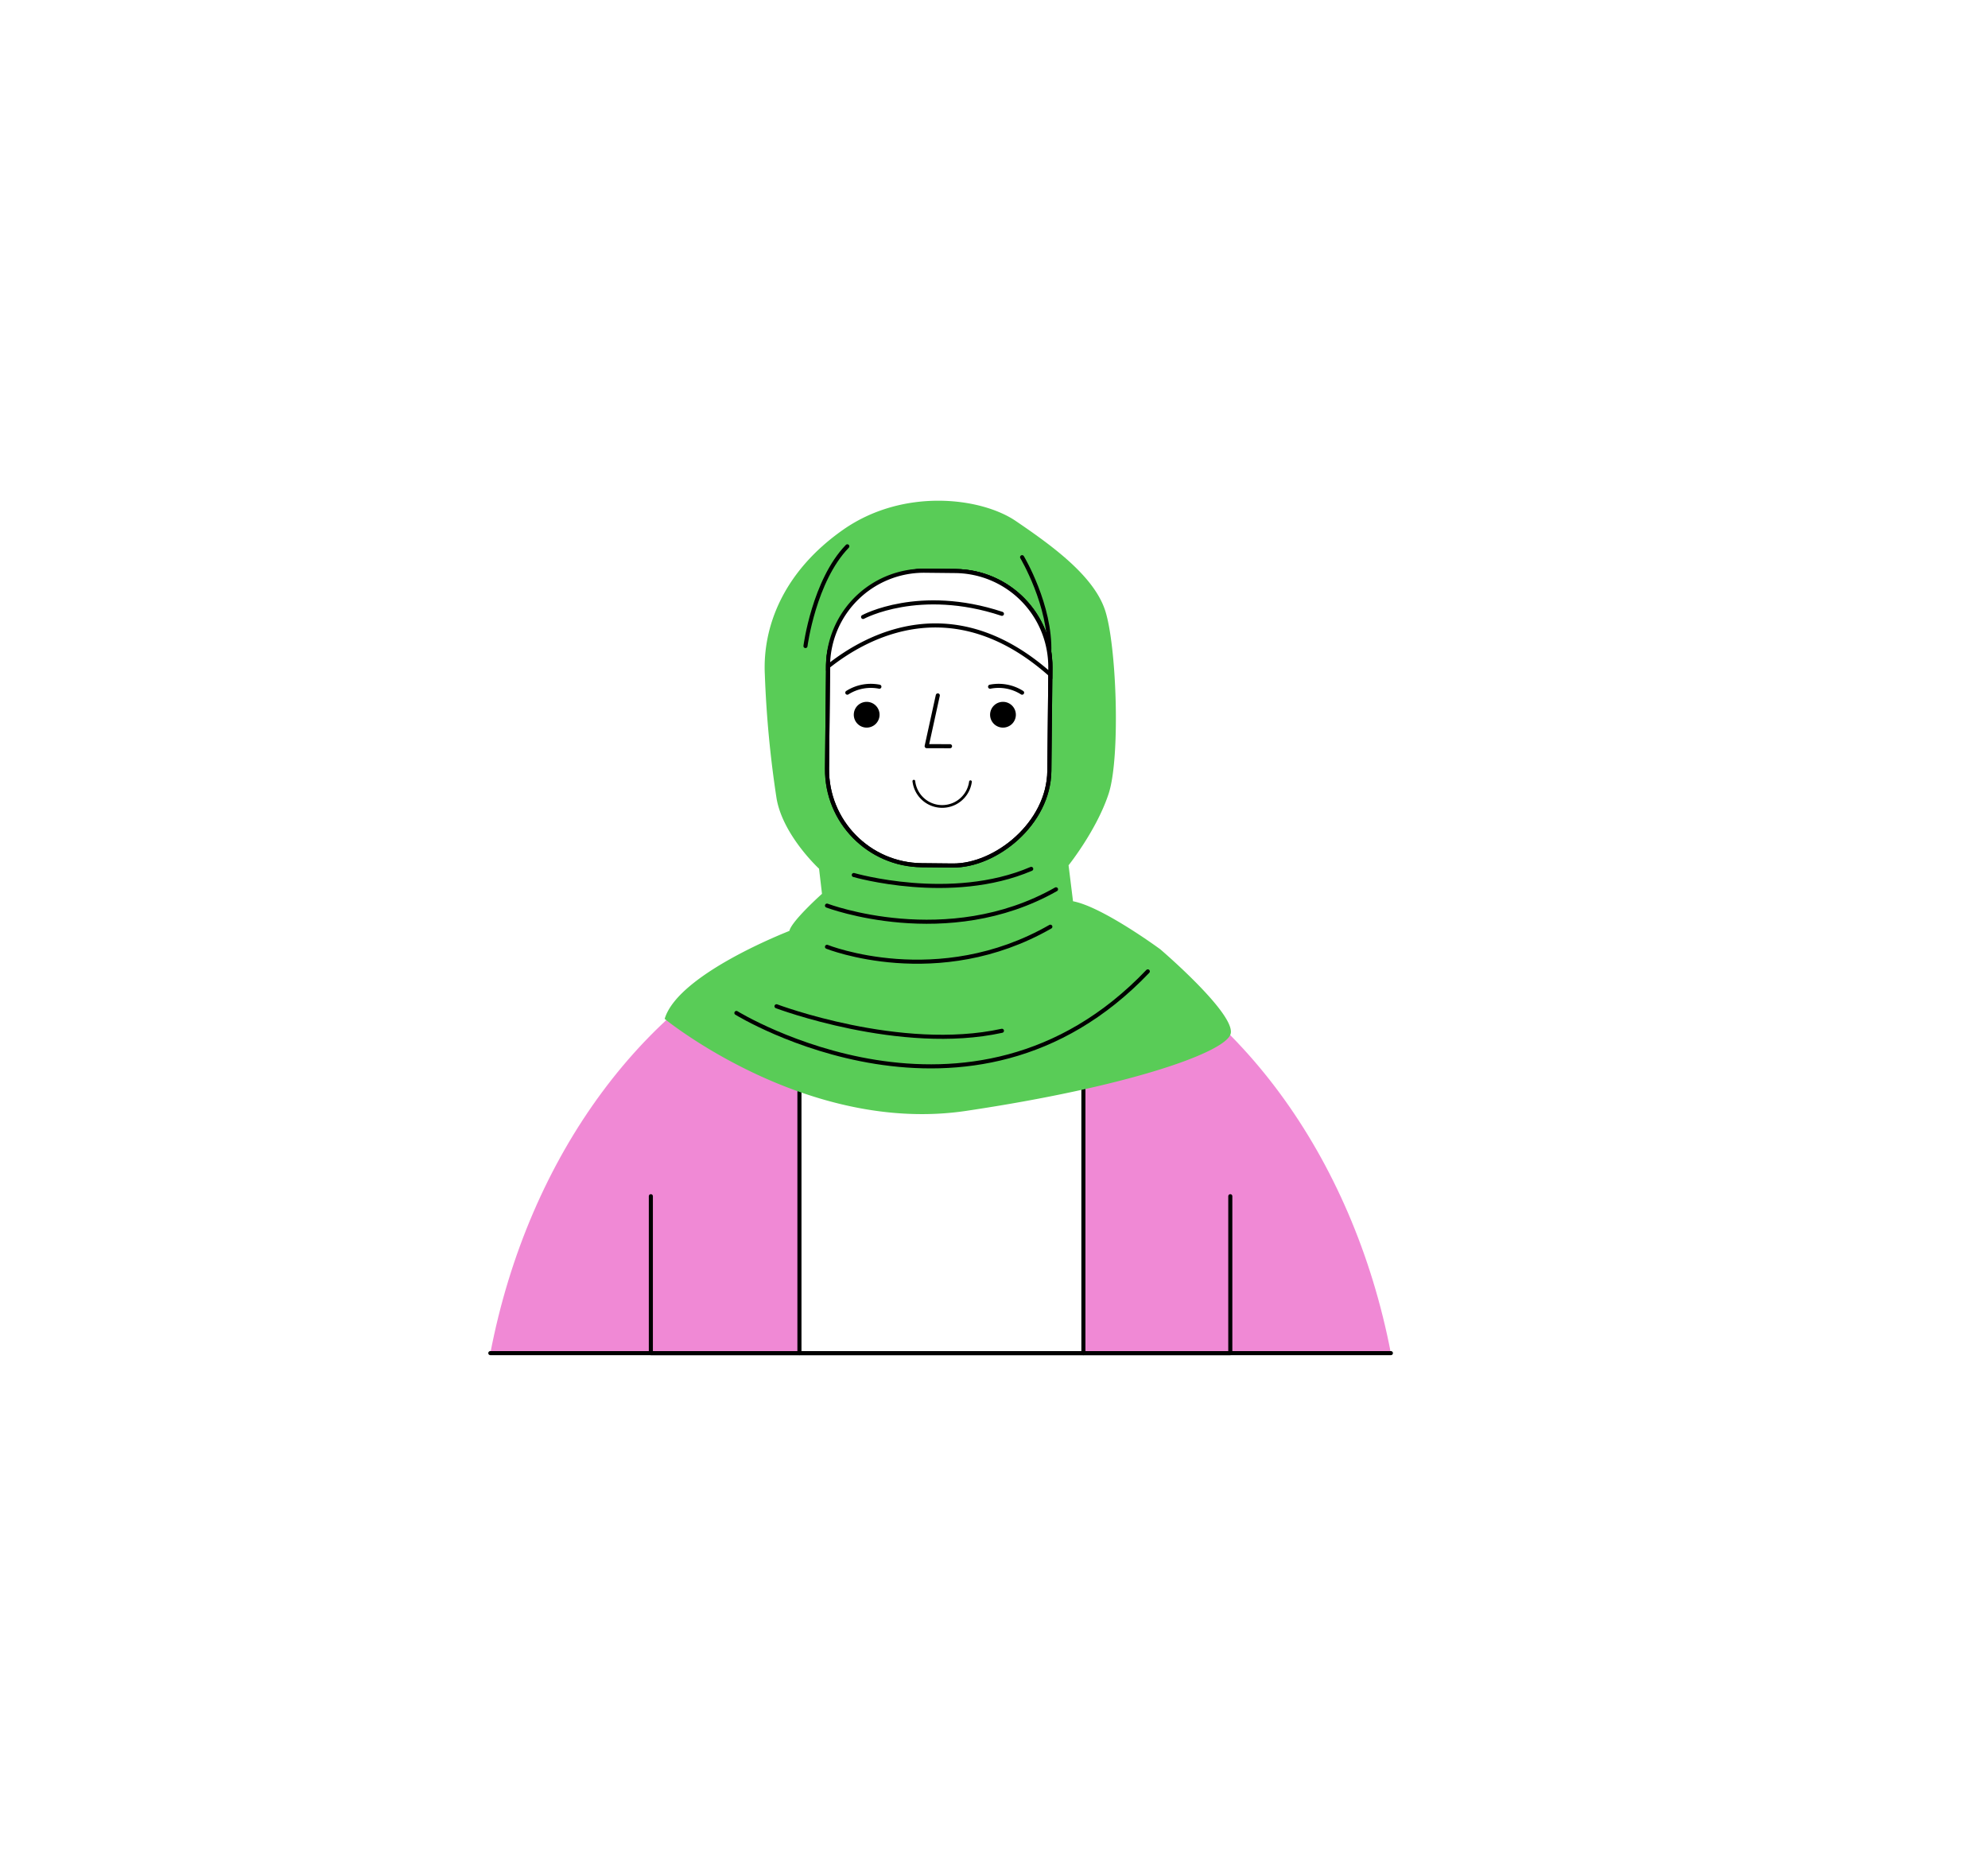 <svg xmlns="http://www.w3.org/2000/svg" viewBox="0 0 365.8 343.69"><defs><style>.cls-1,.cls-5{fill:#fff;}.cls-2{fill:#f089d5;}.cls-3,.cls-6,.cls-7{fill:none;}.cls-3,.cls-5,.cls-6,.cls-7{stroke:#000;}.cls-3,.cls-7{stroke-linecap:round;stroke-linejoin:round;}.cls-3,.cls-5,.cls-6{stroke-width:0.75px;}.cls-4{fill:#59cc57;}.cls-5,.cls-6{stroke-miterlimit:10;}.cls-7{stroke-width:0.5px;}</style></defs><g id="Layer_2" data-name="Layer 2"><g id="OBJECTS"><rect class="cls-1" width="365.8" height="343.69"/><path class="cls-1" d="M193.74,170a6.3,6.3,0,0,0-6.3-6.17H158.71a6.3,6.3,0,0,0-6.3,6.17c-30.65,9.64-54.74,40.19-62.19,79H255.93C248.48,210.18,224.39,179.63,193.74,170Z"/><path class="cls-2" d="M199.35,249h56.58c-7-36.39-28.63-65.53-56.58-76.95Z"/><path class="cls-2" d="M147.1,171.9C119,183.24,97.23,212.45,90.22,249H147.1Z"/><polyline class="cls-3" points="119.76 220.1 119.76 248.97 226.38 248.97 226.38 220.1"/><line class="cls-3" x1="90.22" y1="248.97" x2="255.93" y2="248.97"/><line class="cls-3" x1="147.1" y1="200.9" x2="147.1" y2="248.97"/><line class="cls-3" x1="199.35" y1="200.46" x2="199.35" y2="248.97"/><path class="cls-4" d="M122.3,187.47s26.08,21.31,55.46,16.93,47.12-10.54,48.62-14-12.89-15.74-12.89-15.74-10.62-7.82-16.05-8.83l-.82-6.62s5.19-6.49,7.38-13.19,1.47-27.53-.71-33.88-9.95-11.9-16.37-16.27-20.77-6.15-31.84,1.64-14.76,17.94-14.35,26.55a197.17,197.17,0,0,0,2.15,22.78c1.13,6.83,7.83,13,7.83,13l.54,4.62s-5.6,5-6,6.82C145.24,171.32,124.79,179.13,122.3,187.47Z"/><path class="cls-3" d="M157.1,161s17.89,5.2,32.65-1.13"/><path class="cls-3" d="M152.17,166.63s22.09,8.37,42.14-3"/><path class="cls-3" d="M152.17,174.21s20.39,8.17,41.1-3.7"/><path class="cls-3" d="M148.21,118.87s1.56-12,7.7-18.35"/><path class="cls-3" d="M188.07,102.52s5.31,8.89,5,17.55"/><path class="cls-3" d="M142.88,185.15s22.83,8.61,41.48,4.51"/><path class="cls-3" d="M135.5,186.38s43.07,26.56,75.7-7.65"/><rect class="cls-5" x="145.63" y="111.67" width="54.18" height="40.91" rx="17.6" transform="translate(38.86 303.51) rotate(-89.42)"/><rect class="cls-6" x="145.63" y="111.67" width="54.18" height="40.91" rx="17.6" transform="translate(38.86 303.51) rotate(-89.42)"/><path class="cls-7" d="M178.57,143.83a5.25,5.25,0,0,1-10.42-.1"/><path d="M161.84,131.6a2.37,2.37,0,1,1-2.27-2.46A2.37,2.37,0,0,1,161.84,131.6Z"/><path d="M186.92,131.6a2.37,2.37,0,1,1-2.27-2.46A2.37,2.37,0,0,1,186.92,131.6Z"/><path class="cls-3" d="M182.18,126.35a8.06,8.06,0,0,1,5.89,1.1"/><path class="cls-3" d="M161.81,126.35a8.08,8.08,0,0,0-5.9,1.1"/><polyline class="cls-3" points="174.81 137.3 170.51 137.29 172.56 127.95"/><path class="cls-5" d="M175.85,105.07l-5.71-.06a17.65,17.65,0,0,0-17.78,17.42v.2c7.07-5.64,23-14.41,40.9,1.47v-1.26A17.65,17.65,0,0,0,175.85,105.07Z"/><path class="cls-3" d="M158.81,113.52s10.33-5.63,25.55-.58"/></g></g></svg>